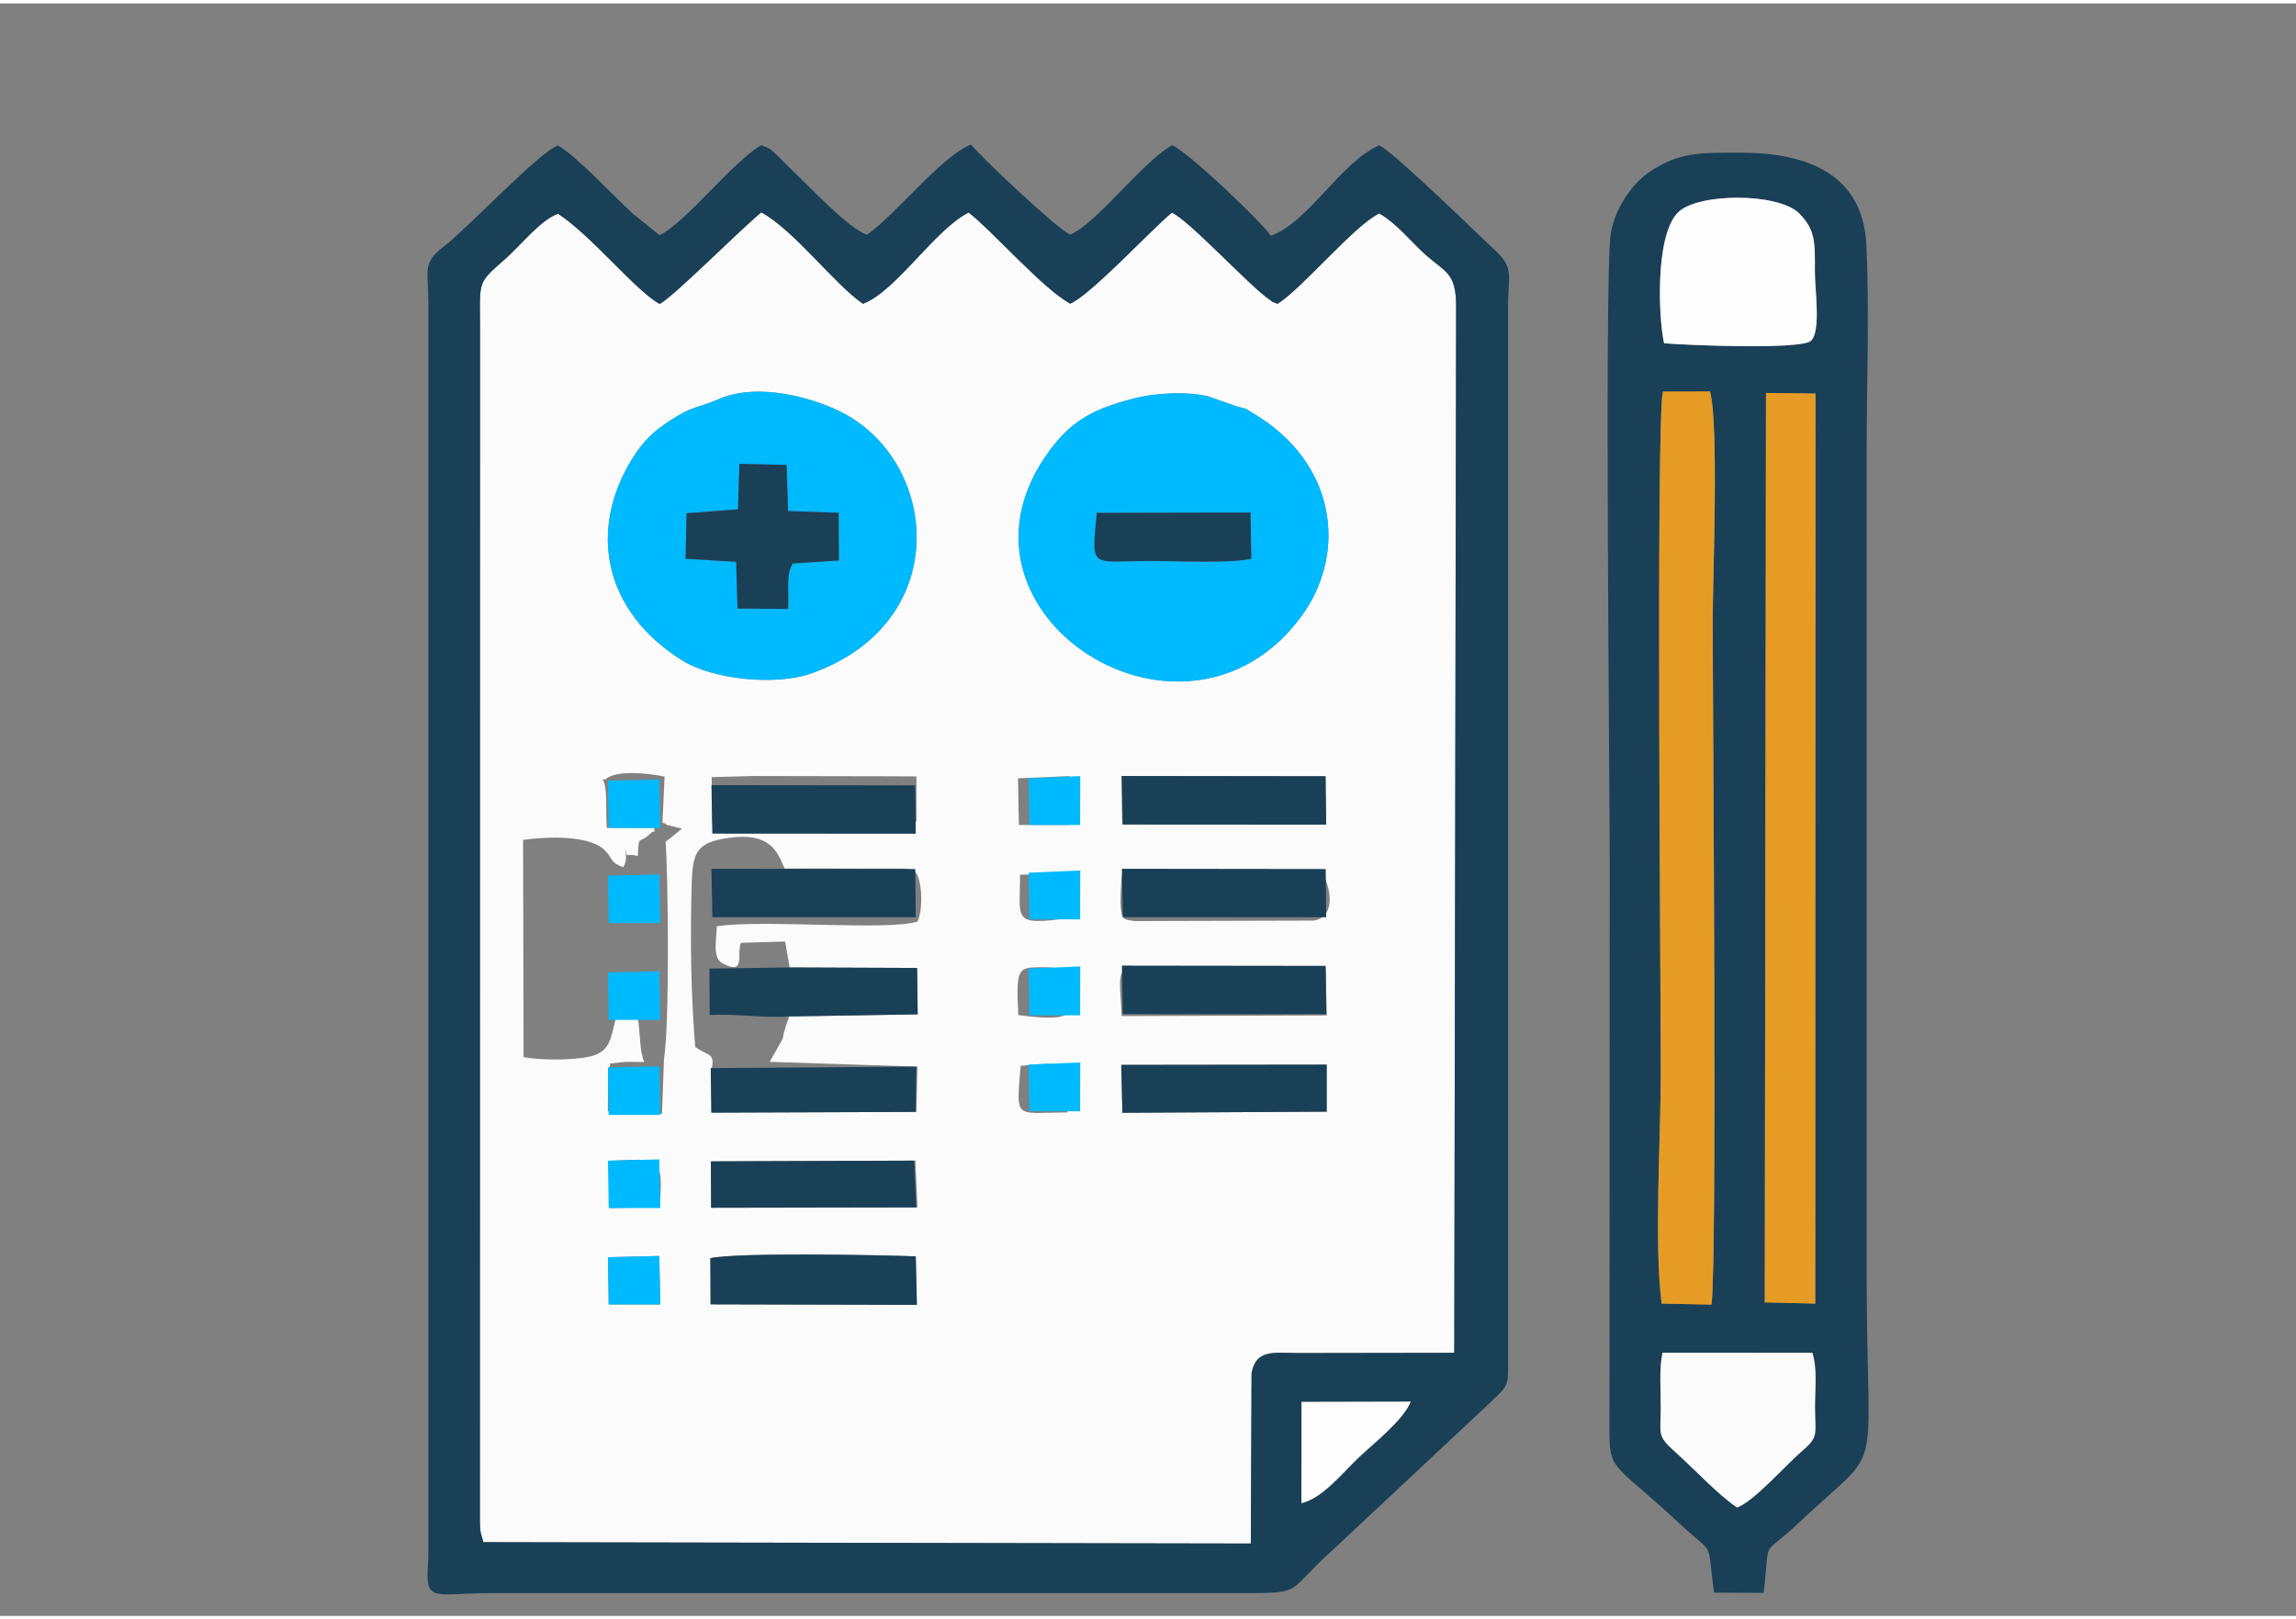 <?xml version="1.0" encoding="UTF-8"?>
<!DOCTYPE svg PUBLIC "-//W3C//DTD SVG 1.1//EN" "http://www.w3.org/Graphics/SVG/1.1/DTD/svg11.dtd">
<!-- Creator: CorelDRAW X7 -->
<svg xmlns="http://www.w3.org/2000/svg" xml:space="preserve" width="112px" height="79px" version="1.1" style="shape-rendering:geometricPrecision; text-rendering:geometricPrecision; image-rendering:optimizeQuality; fill-rule:evenodd; clip-rule:evenodd"
viewBox="0 0 18611 13072"
 xmlns:xlink="http://www.w3.org/1999/xlink">
 <rect x="0" y="0" width="18611" height="13072" fill="#808080" stroke="none"/>
 <defs>
  <style type="text/css">
   <![CDATA[
    .fil0 {fill:none}
    .fil5 {fill:#FEFEFE}
    .fil3 {fill:#00BAFF}
    .fil2 {fill:#1A4058}
    .fil4 {fill:#E69C24}
    .fil1 {fill:#FBFBFB}
   ]]>
  </style>
 </defs>
 <g id="Capa_x0020_1">
  <g id="_1860844931968">
   <rect class="fil0" width="18611" height="13072"/>
   <g>
    <path class="fil1" d="M5758 10172c215,-48 1381,-26 1665,-15l9 393 -1672 -4 -2 -374zm-830 -8l416 -10 8 393 -418 0 -6 -383zm844 -777l1648 -6 17 379 -1664 3 -1 -376zm-831 -4c272,-11 381,-35 407,96 7,37 7,49 8,87 2,59 -5,129 -10,188l-405 13 0 -384zm4148 -778l1665 -2 0 381 -1656 9 -9 -388zm-816 8c372,-38 440,-40 378,377 -432,2 -413,67 -378,-377zm2472 -792l10 383 -1663 5c-22,-491 -94,-392 605,-392 337,0 716,-15 1048,4zm-2491 380c-19,-390 -2,-385 190,-388 87,-1 144,9 207,25 25,60 60,292 -1,351 -63,60 -301,23 -396,12zm840 -1142c65,-13 1472,-50 1628,15 33,13 140,324 -72,361l-1449 4c-106,-11 -109,-22 -117,-119 -5,-57 4,-201 10,-261zm-2693 756l1033 4 4 376 -1041 17c-102,282 14,63 -140,336 -6,9 -13,21 -17,32l1196 39 -7 367 -1655 6 -4 -361c27,-128 -40,-100 -135,-172 -35,-438 -41,-883 -28,-1326 7,-254 43,-334 304,-369 342,-47 394,124 449,249l933 1c4,0 89,-6 130,30 53,70 60,313 13,399 -242,77 -1249,-19 -1626,38 -2,112 -38,257 49,302 190,98 109,-75 147,-168l358 -10 37 210zm1867 -752l409 -5 -4 354c-482,72 -402,10 -405,-349zm-16 -781l418 -18 0 396 -411 0 -7 -378zm837 -19l1652 2 4 392 -1649 -1 -7 -393zm-3316 383l-4 -374 336 -9 1055 2 268 1 1 366c-203,65 -1384,46 -1656,14zm-846 2336l3 -348c52,-57 -58,-28 119,-52 25,-4 134,1 173,-1 -42,-100 -29,-239 -55,-371l-170 -1c-47,167 -41,289 -216,328 -141,32 -399,31 -537,5l-4 -1761c186,-27 543,-42 665,87 68,72 38,93 146,135 33,-54 23,-90 17,-160 19,104 0,38 102,69 8,-184 6,-91 99,-180 54,-52 31,34 35,-49l-386 0c-6,-93 -2,-174 -6,-264 -8,-171 -63,-126 -5,-128 80,-79 350,-51 480,-23l-17 374c11,5 24,1 28,11 3,9 18,8 23,10l107 27 -109 88c-6,4 -17,11 -24,18 21,282 34,1454 -13,1764l-16 441 -439 -19zm901 -5775c328,-141 791,-3 1020,121 766,417 871,1692 -265,2101 -301,108 -810,48 -1050,-101 -638,-398 -769,-1053 -409,-1636 88,-142 171,-221 299,-305 205,-134 214,-97 405,-180zm3359 -4c160,-42 420,-62 608,-17l233 82c120,34 31,-3 124,51 694,407 766,1150 395,1652 -941,1274 -2946,-7 -2078,-1291 206,-306 400,-392 718,-477zm-3840 -767c-192,-103 -552,-554 -824,-731 -143,52 -299,252 -417,357 -235,209 -217,175 -215,544l-1 9612c0,34 -1,92 1,124 4,52 -2,7 6,57l21 75 6221 11 6 -1379c34,-199 184,-166 376,-165l1267 -2 15 -8487c0,-269 -89,-274 -246,-413 -122,-108 -234,-256 -377,-336 -194,88 -627,610 -824,732 -91,-38 -8,4 -70,-37 -156,-107 -655,-647 -787,-702 -158,129 -659,669 -824,738 -224,-123 -615,-574 -823,-739 -275,138 -591,641 -857,740 -229,-156 -558,-597 -824,-741 -179,147 -724,696 -824,742z"/>
    <path class="fil2" d="M10550 11337l885 -2c-62,153 -305,341 -420,451 -127,119 -293,332 -466,372l1 -821zm-5203 -8901c100,-46 645,-595 824,-742 266,144 595,585 824,741 266,-99 582,-602 857,-740 208,165 599,616 823,739 165,-69 666,-609 824,-738 132,55 631,595 787,702 62,41 -21,-1 70,37 197,-122 630,-644 824,-732 143,80 255,228 377,336 157,139 246,144 246,413l-15 8487 -1267 2c-192,-1 -342,-34 -376,165l-6 1379 -6221 -11 -21 -75c-8,-50 -2,-5 -6,-57 -2,-32 -1,-90 -1,-124l1 -9612c-2,-369 -20,-335 215,-544 118,-105 274,-305 417,-357 272,177 632,628 824,731zm-1875 -14l0 10165c0,71 -21,210 13,264 49,76 196,36 478,36l6162 0c440,0 313,-22 659,-332l1301 -1218c152,-144 139,-131 139,-352l0 -8533c0,-241 52,-306 -102,-448 -132,-121 -805,-783 -942,-854 -312,136 -578,630 -879,733 -80,-118 -678,-687 -802,-734 -264,161 -596,622 -824,726 -114,-54 -728,-634 -804,-731 -236,91 -623,580 -843,731 -150,-47 -491,-415 -621,-537 -35,-32 -61,-62 -96,-95 -82,-77 -54,-58 -140,-94 -228,129 -603,619 -824,730l-219 -176c-151,-140 -468,-478 -605,-551 -149,48 -735,673 -920,814 -183,139 -131,188 -131,456z"/>
    <path class="fil2" d="M14080 12193c-168,-117 -331,-298 -508,-457 -139,-125 -112,-134 -110,-350 1,-145 -15,-303 14,-448l1215 1c42,138 20,301 21,447 2,228 32,232 -116,359 -120,104 -383,401 -516,448zm-611 -1653c-62,-487 -7,-1339 -7,-1865 0,-661 -39,-5295 17,-5528l382 -1c73,274 22,1493 22,1863 0,748 37,5201 -10,5539l-404 -8zm846 -7382l401 5 -2 7377 -409 -10 10 -7372zm-826 -403c-42,-173 -80,-863 111,-1059 159,-162 817,-163 985,7 132,135 127,235 126,472 -1,136 52,483 -32,560 -79,74 -1011,36 -1190,20zm405 10128l402 2c57,-478 -31,-268 286,-569 702,-666 552,-271 549,-1978l0 -6715c0,-540 23,-1128 -2,-1662 -27,-572 -469,-750 -1016,-751 -336,0 -499,-6 -738,153 -166,111 -303,337 -322,533 -46,451 -5,4393 -5,5054l-2 4590c-2,365 20,275 547,764 323,301 237,126 301,579z"/>
    <path class="fil3" d="M8890 4130l1246 -3 7 374c-168,41 -601,18 -842,19 -469,2 -452,68 -411,-390zm297 -927c-318,85 -512,171 -718,477 -868,1284 1137,2565 2078,1291 371,-502 299,-1245 -395,-1652 -93,-54 -4,-17 -124,-51l-233 -82c-188,-45 -448,-25 -608,17z"/>
    <path class="fil3" d="M5993 3732l383 9 12 374 410 14 2 387 -375 24c-58,104 -27,218 -37,369l-410 -4 -11 -378 -410 -25 8 -369 417 -32 11 -369zm-165 -525c-191,83 -200,46 -405,180 -128,84 -211,163 -299,305 -360,583 -229,1238 409,1636 240,149 749,209 1050,101 1136,-409 1031,-1684 265,-2101 -229,-124 -692,-262 -1020,-121z"/>
    <path class="fil4" d="M13469 10540l404 8c47,-338 10,-4791 10,-5539 0,-370 51,-1589 -22,-1863l-382 1c-56,233 -17,4867 -17,5528 0,526 -55,1378 7,1865z"/>
    <polygon class="fil4" points="14305,10530 14714,10540 14716,3163 14315,3158 "/>
    <path class="fil5" d="M13489 2755c179,16 1111,54 1190,-20 84,-77 31,-424 32,-560 1,-237 6,-337 -126,-472 -168,-170 -826,-169 -985,-7 -191,196 -153,886 -111,1059z"/>
    <path class="fil1" d="M14080 12193c133,-47 396,-344 516,-448 148,-127 118,-131 116,-359 -1,-146 21,-309 -21,-447l-1215 -1c-29,145 -13,303 -14,448 -2,216 -29,225 110,350 177,159 340,340 508,457z"/>
    <path class="fil2" d="M5982 4101l-417 32 -8 369 410 25 11 378 410 4c10,-151 -21,-265 37,-369l375 -24 -2 -387 -410 -14 -12 -374 -383 -9 -11 369z"/>
    <path class="fil2" d="M5760 10546l1672 4 -9 -393c-284,-11 -1450,-33 -1665,15l2 374z"/>
    <path class="fil2" d="M6397 8212l1042 -17 -5 -376 -1032 -4 -651 9 1 376c237,-10 445,27 645,12z"/>
    <polygon class="fil2" points="9101,6656 10750,6657 10746,6265 9094,6263 "/>
    <polygon class="fil2" points="9098,8993 10754,8984 10754,8603 9089,8605 "/>
    <polygon class="fil2" points="5763,9763 7427,9760 7410,9381 5762,9387 "/>
    <polygon class="fil2" points="7428,8619 5761,8631 5765,8992 7421,8986 "/>
    <path class="fil2" d="M8890 4130c-41,458 -58,392 411,390 241,-1 674,22 842,-19l-7 -374 -1246 3z"/>
    <path class="fil5" d="M10549 12158c173,-40 339,-253 466,-372 115,-110 358,-298 420,-451l-885 2 -1 821z"/>
    <polygon class="fil3" points="4934,10547 5352,10547 5344,10154 4928,10164 "/>
    <polygon class="fil3" points="8344,6660 8755,6660 8756,6264 8338,6282 "/>
    <polygon class="fil3" points="8344,7425 8755,7425 8756,7029 8338,7047 "/>
    <polygon class="fil3" points="8344,8203 8755,8203 8756,7807 8338,7824 "/>
    <polygon class="fil3" points="8344,8980 8755,8981 8756,8585 8338,8602 "/>
    <polygon class="fil3" points="4934,9765 5352,9765 5344,9371 4928,9381 "/>
    <polygon class="fil3" points="4934,9010 5352,9010 5344,8616 4928,8626 "/>
    <polygon class="fil3" points="4934,8240 5352,8240 5344,7846 4928,7856 "/>
    <polygon class="fil3" points="4934,7455 5352,7455 5344,7061 4928,7071 "/>
    <polygon class="fil3" points="4934,6684 5352,6685 5344,6291 4928,6301 "/>
    <polygon class="fil2" points="9101,7408 10750,7408 10746,7017 9094,7015 "/>
    <polygon class="fil2" points="9101,8193 10750,8194 10746,7802 9094,7800 "/>
    <polygon class="fil2" points="5774,7408 7423,7408 7419,7017 5767,7015 "/>
    <polygon class="fil2" points="5774,6730 7423,6731 7419,6339 5767,6337 "/>
   </g>
  </g>
 </g>
</svg>
